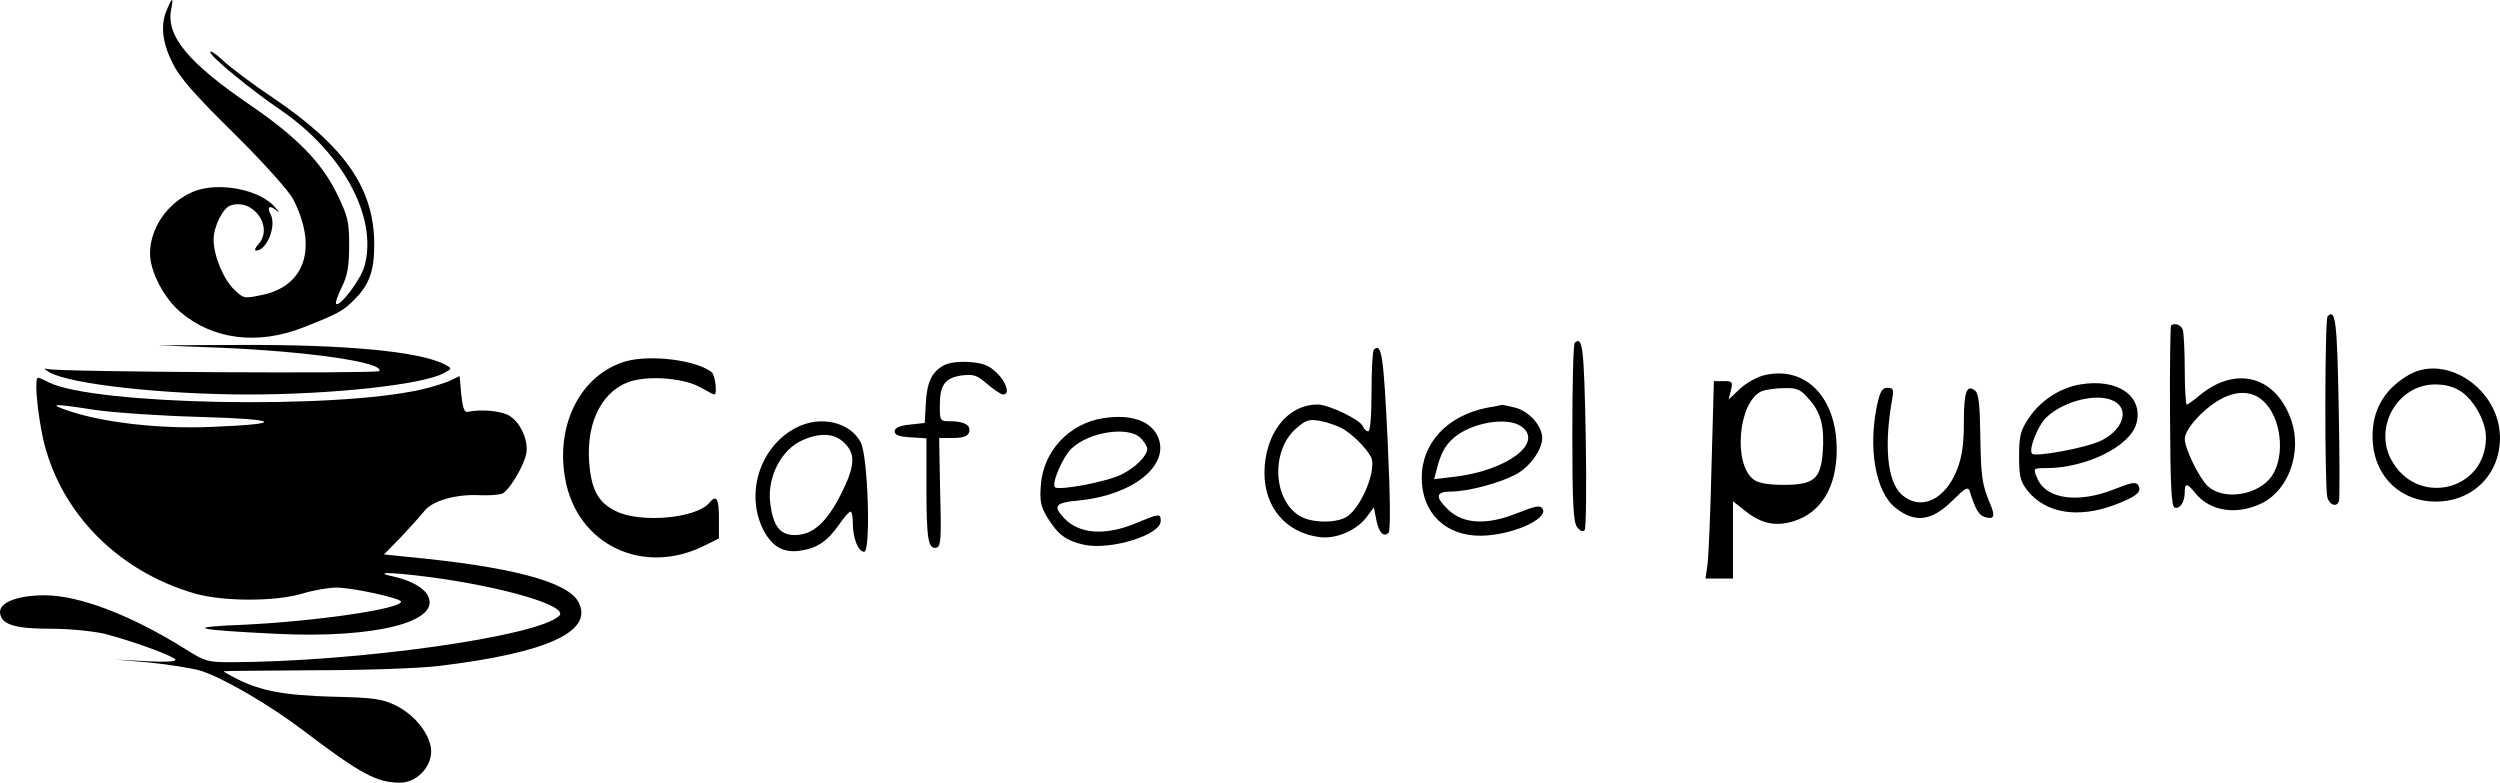 <svg xmlns="http://www.w3.org/2000/svg" version="1.0" preserveAspectRatio="xMidYMid meet" viewBox="32.17 13.12 747.03 233.88">
<g transform="translate(0,257) scale(0.1,-0.1)" fill="#000000" stroke="none">
<path d="M820 2409 c-19 -45 -14 -96 17 -158 20 -42 66 -95 184 -211 89 -88 165 -173 177 -197 73 -143 36 -258 -91 -285 -56 -12 -57 -12 -86 16 -32 31 -61 101 -61 149 0 39 28 95 51 102 68 22 130 -65 82 -117 -9 -10 -12 -18 -6 -18 32 0 62 75 43 109 -12 23 -2 28 20 9 8 -7 6 -3 -5 10 -45 55 -172 79 -246 48 -76 -32 -129 -108 -129 -185 0 -53 41 -132 90 -174 97 -83 231 -100 367 -47 104 41 120 49 155 85 43 43 58 85 58 162 0 169 -87 294 -306 442 -60 40 -126 90 -146 109 -21 20 -38 31 -38 25 0 -13 122 -113 209 -172 187 -128 292 -321 252 -467 -11 -40 -74 -124 -85 -113 -3 3 5 25 17 50 17 34 22 62 22 125 0 72 -4 87 -37 155 -46 93 -119 168 -256 262 -188 128 -254 208 -239 287 8 39 3 38 -13 -1z"/>
<path d="M7277 1494 c-9 -9 -9 -510 -1 -541 7 -25 30 -31 35 -10 2 6 2 133 -1 281 -5 255 -9 293 -33 270z"/>
<path d="M6809 1466 c-2 -3 -4 -125 -3 -272 1 -206 4 -269 14 -272 15 -5 30 16 30 46 0 28 7 28 31 -2 44 -56 127 -68 203 -29 77 40 116 151 85 244 -45 134 -166 167 -275 76 -18 -15 -35 -27 -38 -27 -3 0 -6 47 -6 104 0 57 -3 111 -6 120 -6 15 -25 21 -35 12z m275 -225 c54 -48 68 -163 26 -225 -40 -57 -143 -74 -191 -30 -25 23 -69 112 -69 141 0 31 61 96 113 122 46 23 89 21 121 -8z"/>
<path d="M5027 1414 c-4 -4 -7 -125 -7 -269 0 -211 3 -265 14 -281 9 -12 18 -15 23 -9 4 6 6 133 3 284 -5 260 -9 298 -33 275z"/>
<path d="M975 1400 c267 -11 496 -44 480 -70 -5 -8 -957 -3 -990 6 -14 3 -13 1 5 -10 62 -35 339 -66 595 -66 247 0 517 29 581 63 27 14 27 15 6 26 -74 40 -301 61 -622 59 l-235 -1 180 -7z"/>
<path d="M4427 1394 c-4 -4 -7 -61 -7 -126 0 -74 -4 -118 -10 -118 -6 0 -13 7 -16 15 -8 20 -102 65 -135 65 -91 0 -158 -87 -159 -204 0 -103 64 -179 164 -192 50 -7 113 20 143 62 l20 27 7 -36 c7 -39 22 -55 37 -40 6 6 5 111 -3 278 -12 252 -18 291 -41 269z m-97 -234 c30 -16 73 -58 88 -86 19 -35 -26 -147 -70 -178 -28 -20 -100 -21 -137 -2 -85 44 -94 196 -17 264 30 26 39 29 73 23 21 -4 49 -14 63 -21z"/>
<path d="M2191 1359 c-132 -39 -209 -185 -181 -348 34 -200 234 -296 420 -201 l40 20 0 60 c0 60 -8 72 -29 46 -39 -46 -204 -61 -278 -25 -54 26 -75 64 -81 150 -8 122 43 216 130 240 60 16 159 6 203 -20 20 -11 38 -21 41 -21 10 0 3 58 -8 67 -47 36 -182 53 -257 32z"/>
<path d="M3140 1346 c-35 -20 -49 -51 -52 -116 l-3 -55 -45 -5 c-31 -3 -45 -10 -45 -20 0 -11 13 -16 48 -18 l47 -3 0 -142 c0 -159 5 -189 29 -185 14 3 16 22 12 166 l-3 162 41 0 c29 0 44 5 48 16 8 21 -13 34 -54 34 -33 0 -33 1 -33 48 0 61 16 82 66 89 35 4 45 1 76 -26 20 -17 41 -31 47 -31 21 0 11 36 -19 65 -23 22 -41 29 -82 32 -34 2 -62 -2 -78 -11z"/>
<path d="M7520 1319 c-79 -46 -115 -114 -108 -205 9 -103 85 -174 188 -174 110 0 191 80 192 189 1 144 -158 254 -272 190z m157 -51 c39 -27 73 -90 73 -136 0 -162 -209 -209 -284 -65 -51 99 22 223 132 223 31 0 57 -7 79 -22z"/>
<path d="M5595 1318 c-22 -5 -55 -23 -74 -41 l-34 -32 7 28 c6 25 4 27 -22 27 l-29 0 -7 -252 c-3 -139 -9 -272 -12 -295 l-6 -43 41 0 41 0 0 115 0 116 38 -30 c47 -37 89 -46 142 -30 83 25 130 102 130 214 0 156 -92 251 -215 223z m133 -73 c36 -40 46 -83 40 -162 -7 -76 -27 -93 -117 -93 -44 0 -74 5 -88 15 -63 44 -48 230 21 264 12 5 42 10 67 10 41 1 51 -3 77 -34z"/>
<path d="M1666 1301 c-16 -7 -54 -19 -85 -26 -260 -60 -978 -46 -1113 21 -15 8 -29 14 -33 14 -9 0 -5 -73 10 -155 41 -232 219 -421 460 -490 84 -24 241 -24 320 0 33 10 78 18 101 18 51 0 194 -32 194 -42 0 -22 -258 -59 -470 -69 -179 -7 -152 -15 95 -27 297 -15 497 36 455 114 -12 24 -51 45 -98 56 -71 15 -18 15 99 0 223 -29 421 -87 392 -116 -62 -62 -604 -138 -982 -139 -69 0 -78 3 -135 39 -161 101 -317 161 -421 161 -82 0 -138 -22 -133 -54 5 -34 45 -46 152 -46 55 0 125 -7 160 -15 82 -21 205 -66 212 -77 4 -6 -30 -8 -87 -5 l-94 5 105 -9 c58 -6 125 -17 150 -24 67 -21 202 -99 308 -179 171 -130 220 -156 289 -156 48 0 93 45 93 93 0 48 -47 109 -106 138 -42 20 -66 23 -189 26 -144 4 -214 17 -287 54 -21 11 -38 20 -38 22 0 1 123 2 273 3 149 0 317 6 372 13 322 39 462 103 415 191 -32 61 -204 106 -513 135 l-68 7 50 51 c27 29 59 64 70 78 24 32 97 52 168 48 27 -1 56 1 66 5 20 10 62 78 71 118 8 36 -15 92 -48 113 -23 16 -86 22 -127 13 -10 -2 -15 13 -19 52 l-5 55 -29 -14z m-1061 -87 c55 -8 197 -18 315 -21 242 -7 257 -21 30 -30 -148 -6 -312 12 -417 46 -72 24 -56 25 72 5z"/>
<path d="M6537 1290 c-62 -11 -119 -49 -154 -102 -24 -36 -28 -52 -28 -113 0 -61 4 -75 25 -102 54 -68 151 -84 260 -43 66 25 83 39 71 59 -7 11 -21 8 -74 -13 -104 -41 -199 -29 -226 30 -15 34 -15 34 24 34 121 0 254 66 271 135 20 81 -57 134 -169 115z m102 -50 c49 -26 24 -91 -46 -121 -47 -20 -189 -46 -199 -36 -12 11 17 85 43 109 53 50 154 74 202 48z"/>
<path d="M5931 1230 c-28 -131 -5 -262 55 -309 59 -46 108 -40 172 24 35 35 44 40 49 27 17 -54 27 -72 45 -78 29 -9 33 2 15 43 -23 56 -26 77 -28 205 -1 85 -5 121 -15 129 -25 21 -34 -2 -34 -91 0 -65 -5 -104 -19 -141 -36 -95 -111 -129 -168 -77 -42 39 -52 146 -27 286 5 27 3 32 -14 32 -16 0 -22 -10 -31 -50z"/>
<path d="M4763 1220 c-117 -24 -193 -105 -193 -209 0 -105 71 -174 177 -173 91 1 203 50 184 81 -7 11 -21 8 -77 -14 -89 -36 -160 -32 -204 10 -41 39 -39 55 8 55 48 0 141 24 191 50 42 21 81 74 81 110 0 35 -37 78 -78 90 -20 5 -39 9 -42 9 -3 -1 -24 -5 -47 -9z m104 -55 c70 -49 -43 -133 -201 -151 l-59 -7 7 26 c12 49 24 72 49 95 51 47 161 67 204 37z"/>
<path d="M3617 1189 c-101 -16 -178 -99 -185 -199 -4 -49 0 -65 19 -97 32 -52 56 -70 110 -82 79 -17 229 29 229 71 0 23 -3 23 -75 -7 -92 -38 -169 -32 -214 16 -34 36 -26 46 42 52 159 15 271 101 241 185 -19 52 -81 75 -167 61z m113 -59 c11 -11 20 -26 20 -32 -1 -22 -34 -55 -77 -77 -44 -22 -188 -49 -199 -38 -11 11 24 92 50 116 53 50 170 67 206 31z"/>
<path d="M2699 1160 c-104 -55 -149 -189 -100 -297 26 -55 60 -77 112 -70 51 7 83 28 117 77 15 22 30 39 35 40 4 0 7 -15 7 -34 0 -45 16 -86 34 -86 20 0 12 281 -10 326 -31 62 -122 83 -195 44z m146 -45 c34 -33 32 -69 -11 -154 -42 -83 -84 -121 -137 -121 -45 0 -65 26 -74 97 -9 77 34 160 98 187 52 23 96 20 124 -9z"/>
</g>
</svg>
